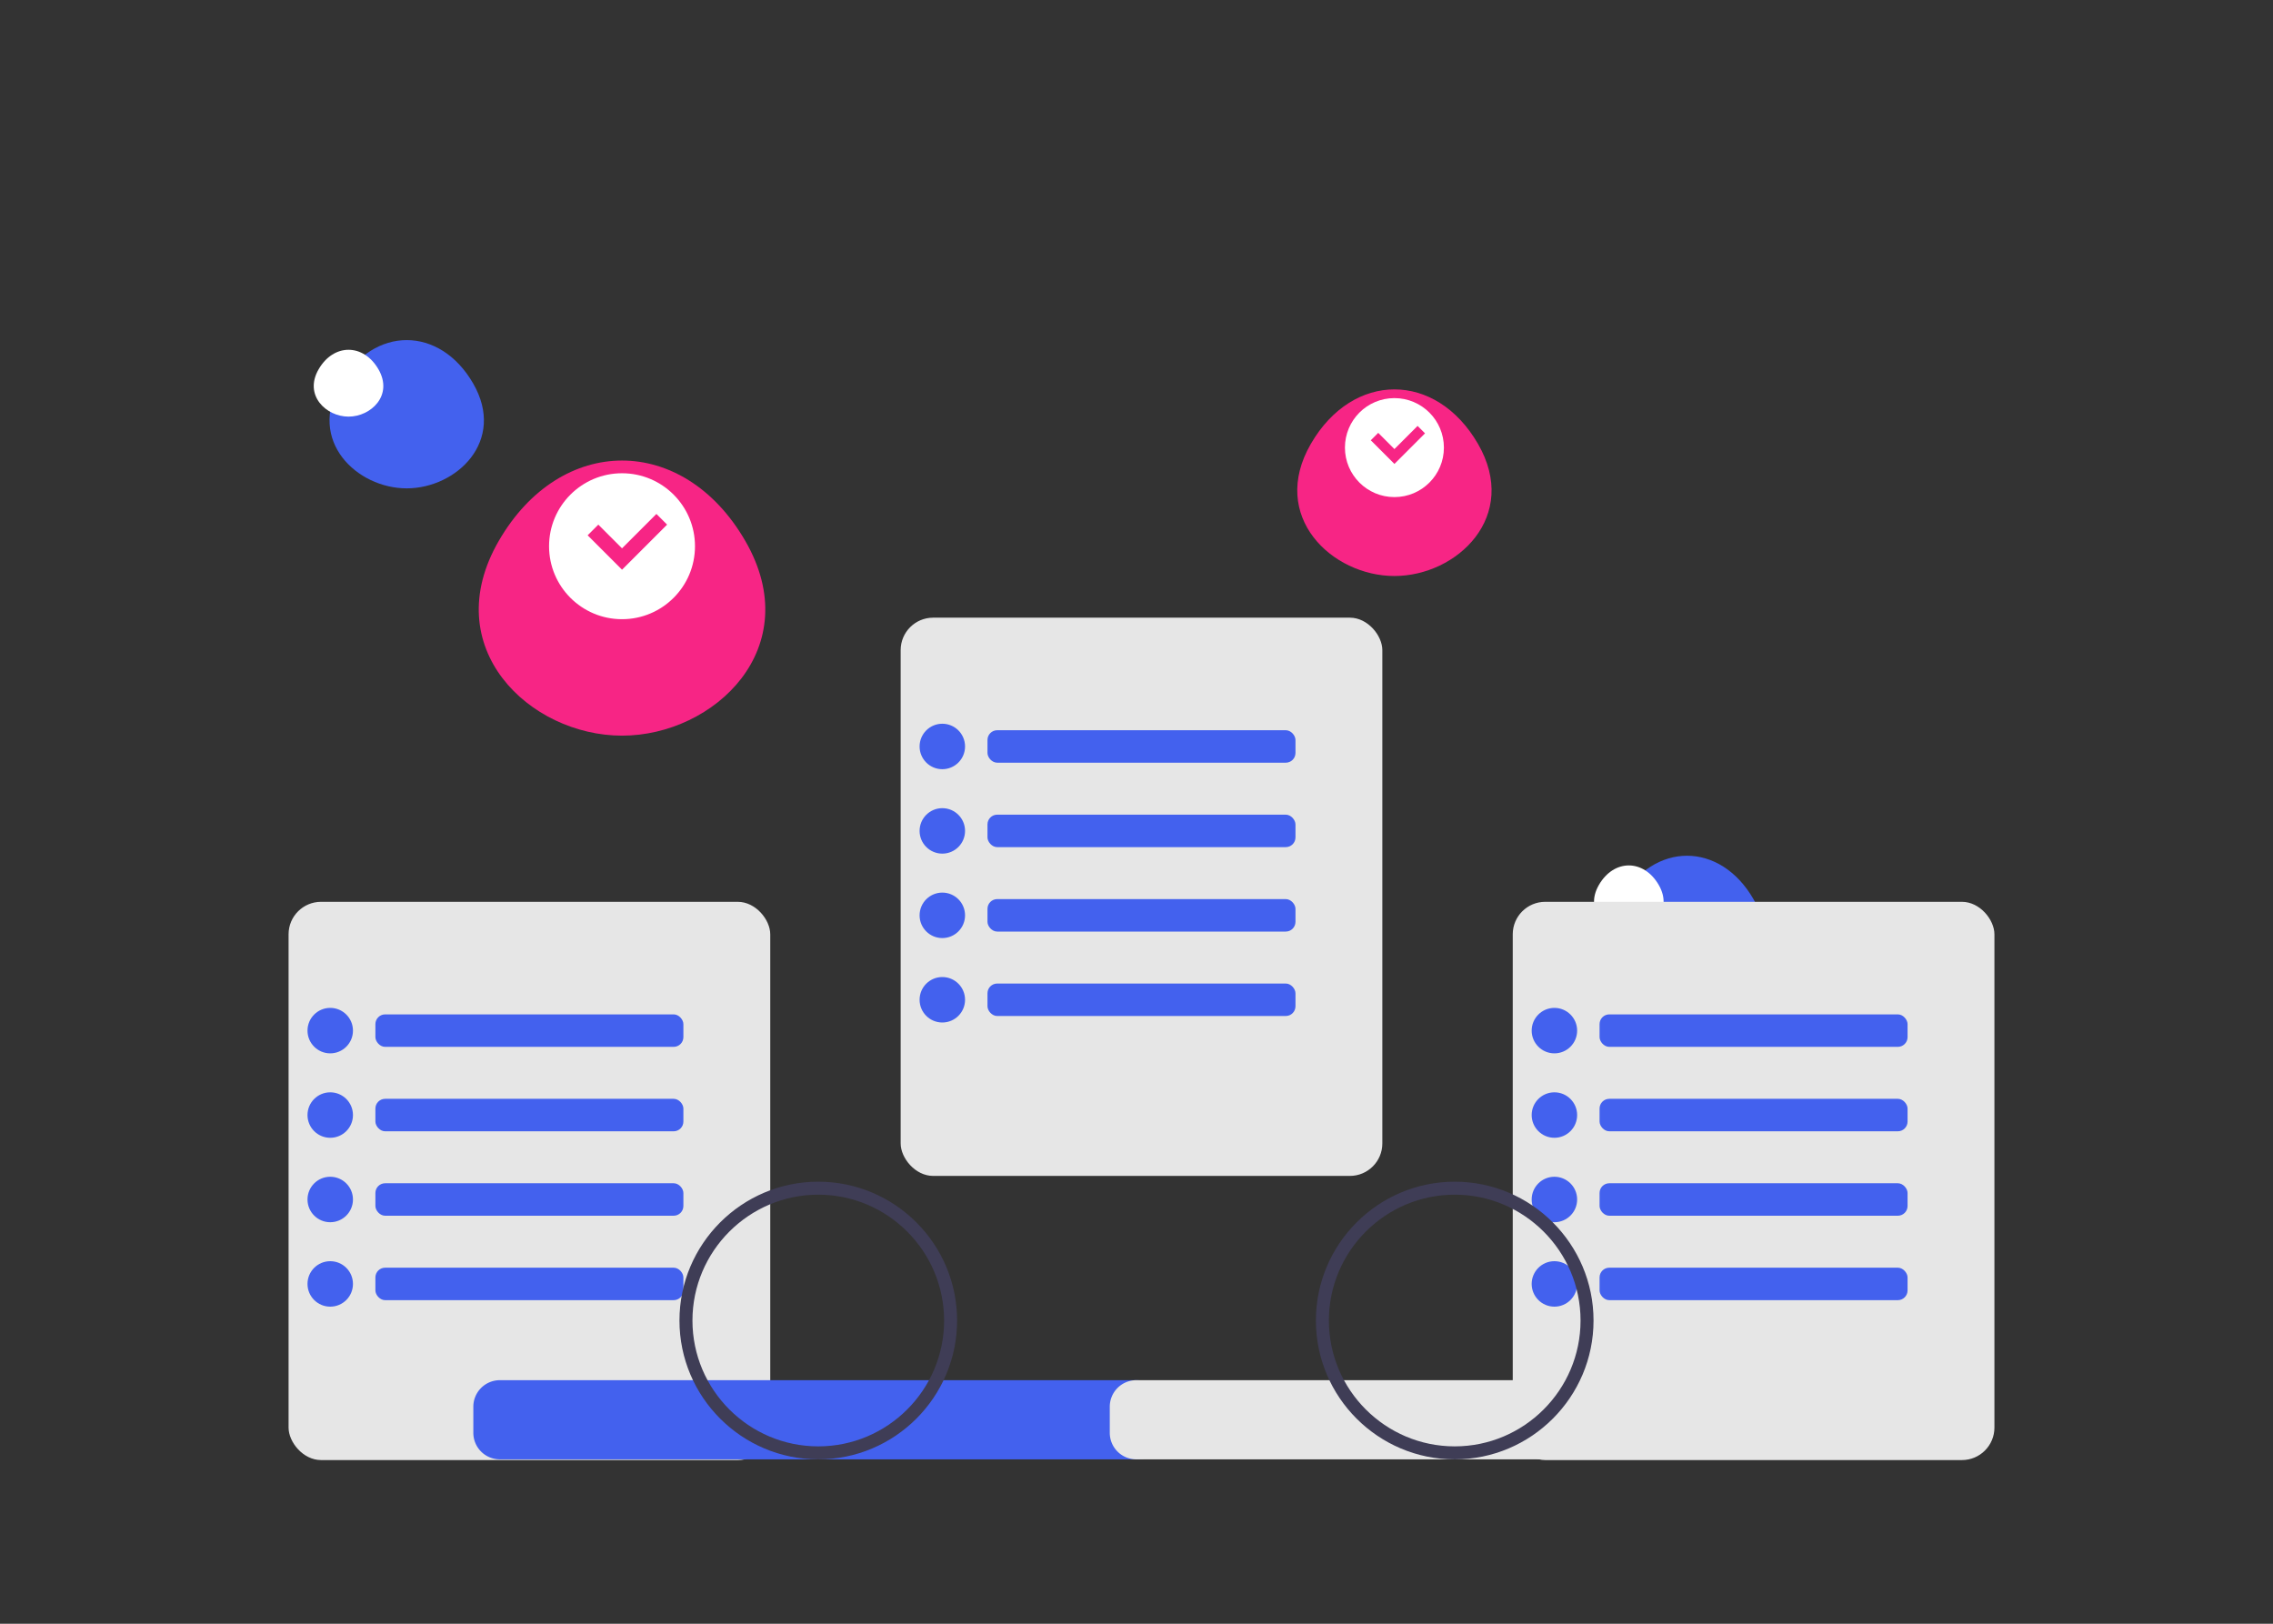 <svg xmlns="http://www.w3.org/2000/svg" data-name="Layer 1" width="700" height="500" viewBox="0 0 700 500" xmlns:xlink="http://www.w3.org/1999/xlink">
  <rect x="0" y="0" width="700" height="500" fill="#333333" stroke="none"/>
  <path d="M539.98,276.83c-10.28-17.76-30.61-17.76-40.89,0c-10.28,17.76,5.14,32.33,20.44,32.33S550.26,294.6,539.98,276.83Z" fill="#4361ee"/>
  <path d="M510.83,272.5c-4.63-8.01-13.8-8.01-18.43,0c-4.63,8.01,2.32,14.57,9.22,14.57S515.46,280.5,510.83,272.5Z" fill="#fff"/>
  <rect x="465.87" y="277.7" width="148.34" height="171.9" rx="10" fill="#e6e6e6"/>
  <rect x="492.61" y="312.36" width="94.85" height="10" rx="3" fill="#4361ee"/>
  <rect x="492.61" y="338.36" width="94.85" height="10" rx="3" fill="#4361ee"/>
  <rect x="492.61" y="364.36" width="94.85" height="10" rx="3" fill="#4361ee"/>
  <rect x="492.61" y="390.36" width="94.85" height="10" rx="3" fill="#4361ee"/>
  <circle cx="478.7" cy="317.36" r="7" fill="#4361ee"/>
  <circle cx="478.7" cy="343.36" r="7" fill="#4361ee"/>
  <circle cx="478.7" cy="369.36" r="7" fill="#4361ee"/>
  <circle cx="478.7" cy="395.36" r="7" fill="#4361ee"/>
  <rect x="88.87" y="277.7" width="148.34" height="171.9" rx="10" fill="#e6e6e6"/>
  <rect x="115.61" y="312.36" width="94.85" height="10" rx="3" fill="#4361ee"/>
  <rect x="115.61" y="338.36" width="94.85" height="10" rx="3" fill="#4361ee"/>
  <rect x="115.61" y="364.36" width="94.85" height="10" rx="3" fill="#4361ee"/>
  <rect x="115.61" y="390.36" width="94.85" height="10" rx="3" fill="#4361ee"/>
  <circle cx="101.7" cy="317.36" r="7" fill="#4361ee"/>
  <circle cx="101.7" cy="343.36" r="7" fill="#4361ee"/>
  <circle cx="101.7" cy="369.36" r="7" fill="#4361ee"/>
  <circle cx="101.7" cy="395.36" r="7" fill="#4361ee"/>
  <rect x="277.37" y="190.2" width="148.34" height="171.9" rx="10" fill="#e6e6e6"/>
  <rect x="304.11" y="224.86" width="94.85" height="10" rx="3" fill="#4361ee"/>
  <rect x="304.11" y="250.86" width="94.85" height="10" rx="3" fill="#4361ee"/>
  <rect x="304.11" y="276.86" width="94.85" height="10" rx="3" fill="#4361ee"/>
  <rect x="304.11" y="302.86" width="94.85" height="10" rx="3" fill="#4361ee"/>
  <circle cx="290.2" cy="229.86" r="7" fill="#4361ee"/>
  <circle cx="290.2" cy="255.86" r="7" fill="#4361ee"/>
  <circle cx="290.2" cy="281.86" r="7" fill="#4361ee"/>
  <circle cx="290.2" cy="307.86" r="7" fill="#4361ee"/>
  <path d="M229.5,166.53c-19.08-32.95-56.8-32.95-75.88,0c-19.08,32.95,9.54,60,37.94,60S248.58,199.48,229.5,166.53Z" fill="#f72585"/>
  <circle cx="191.56" cy="168.2" r="22.47" fill="#fff"/>
  <polygon points="202.15 158.26 191.56 168.85 184.26 161.55 180.97 164.84 191.56 175.43 205.44 161.55 202.15 158.26" fill="#f72585"/>
  <path d="M455.16,136.67c-12.94-22.35-38.52-22.35-51.46,0c-12.94,22.35,6.47,40.7,25.73,40.7S468.1,159.01,455.16,136.67Z" fill="#f72585"/>
  <circle cx="429.43" cy="137.83" r="15.24" fill="#fff"/>
  <polygon points="436.56 131.15 429.43 138.28 424.44 133.29 422.15 135.58 429.43 142.86 438.85 133.44 436.56 131.15" fill="#f72585"/>
  <path d="M145.7,118.05c-10.28-17.76-30.61-17.76-40.89,0c-10.28,17.76,5.14,32.33,20.44,32.33S155.98,135.82,145.7,118.05Z" fill="#4361ee"/>
  <path d="M116.55,113.72c-4.63-8.01-13.8-8.01-18.43,0c-4.63,8.01,2.32,14.57,9.22,14.57S121.18,121.73,116.55,113.72Z" fill="#fff"/>
  <path d="M350.07,449.38H153.93a8.17,8.17,0,0,1-8.16-8.16V433.16a8.17,8.17,0,0,1,8.16-8.16H350.07a8.17,8.17,0,0,1,8.16,8.16v8.06A8.17,8.17,0,0,1,350.07,449.38Z" fill="#4361ee"/>
  <path d="M546.07,449.38H349.93a8.17,8.17,0,0,1-8.16-8.16V433.16a8.17,8.17,0,0,1,8.16-8.16H546.07a8.17,8.17,0,0,1,8.16,8.16v8.06A8.17,8.17,0,0,1,546.07,449.38Z" fill="#e6e6e6"/>
  <path d="M252,449.38c-23.57,0-42.75-19.18-42.75-42.75s19.18-42.75,42.75-42.75,42.75,19.18,42.75,42.75S275.57,449.38,252,449.38Zm0-81.5c-21.36,0-38.75,17.39-38.75,38.75s17.39,38.75,38.75,38.75,38.75-17.39,38.75-38.75S273.36,367.88,252,367.88Z" fill="#3f3d56"/>
  <path d="M448,449.38c-23.57,0-42.75-19.18-42.75-42.75s19.18-42.75,42.75-42.75,42.75,19.18,42.75,42.75S471.57,449.38,448,449.38Zm0-81.5c-21.36,0-38.75,17.39-38.75,38.75s17.39,38.75,38.75,38.75,38.75-17.39,38.75-38.75S469.36,367.88,448,367.88Z" fill="#3f3d56"/>
</svg> 